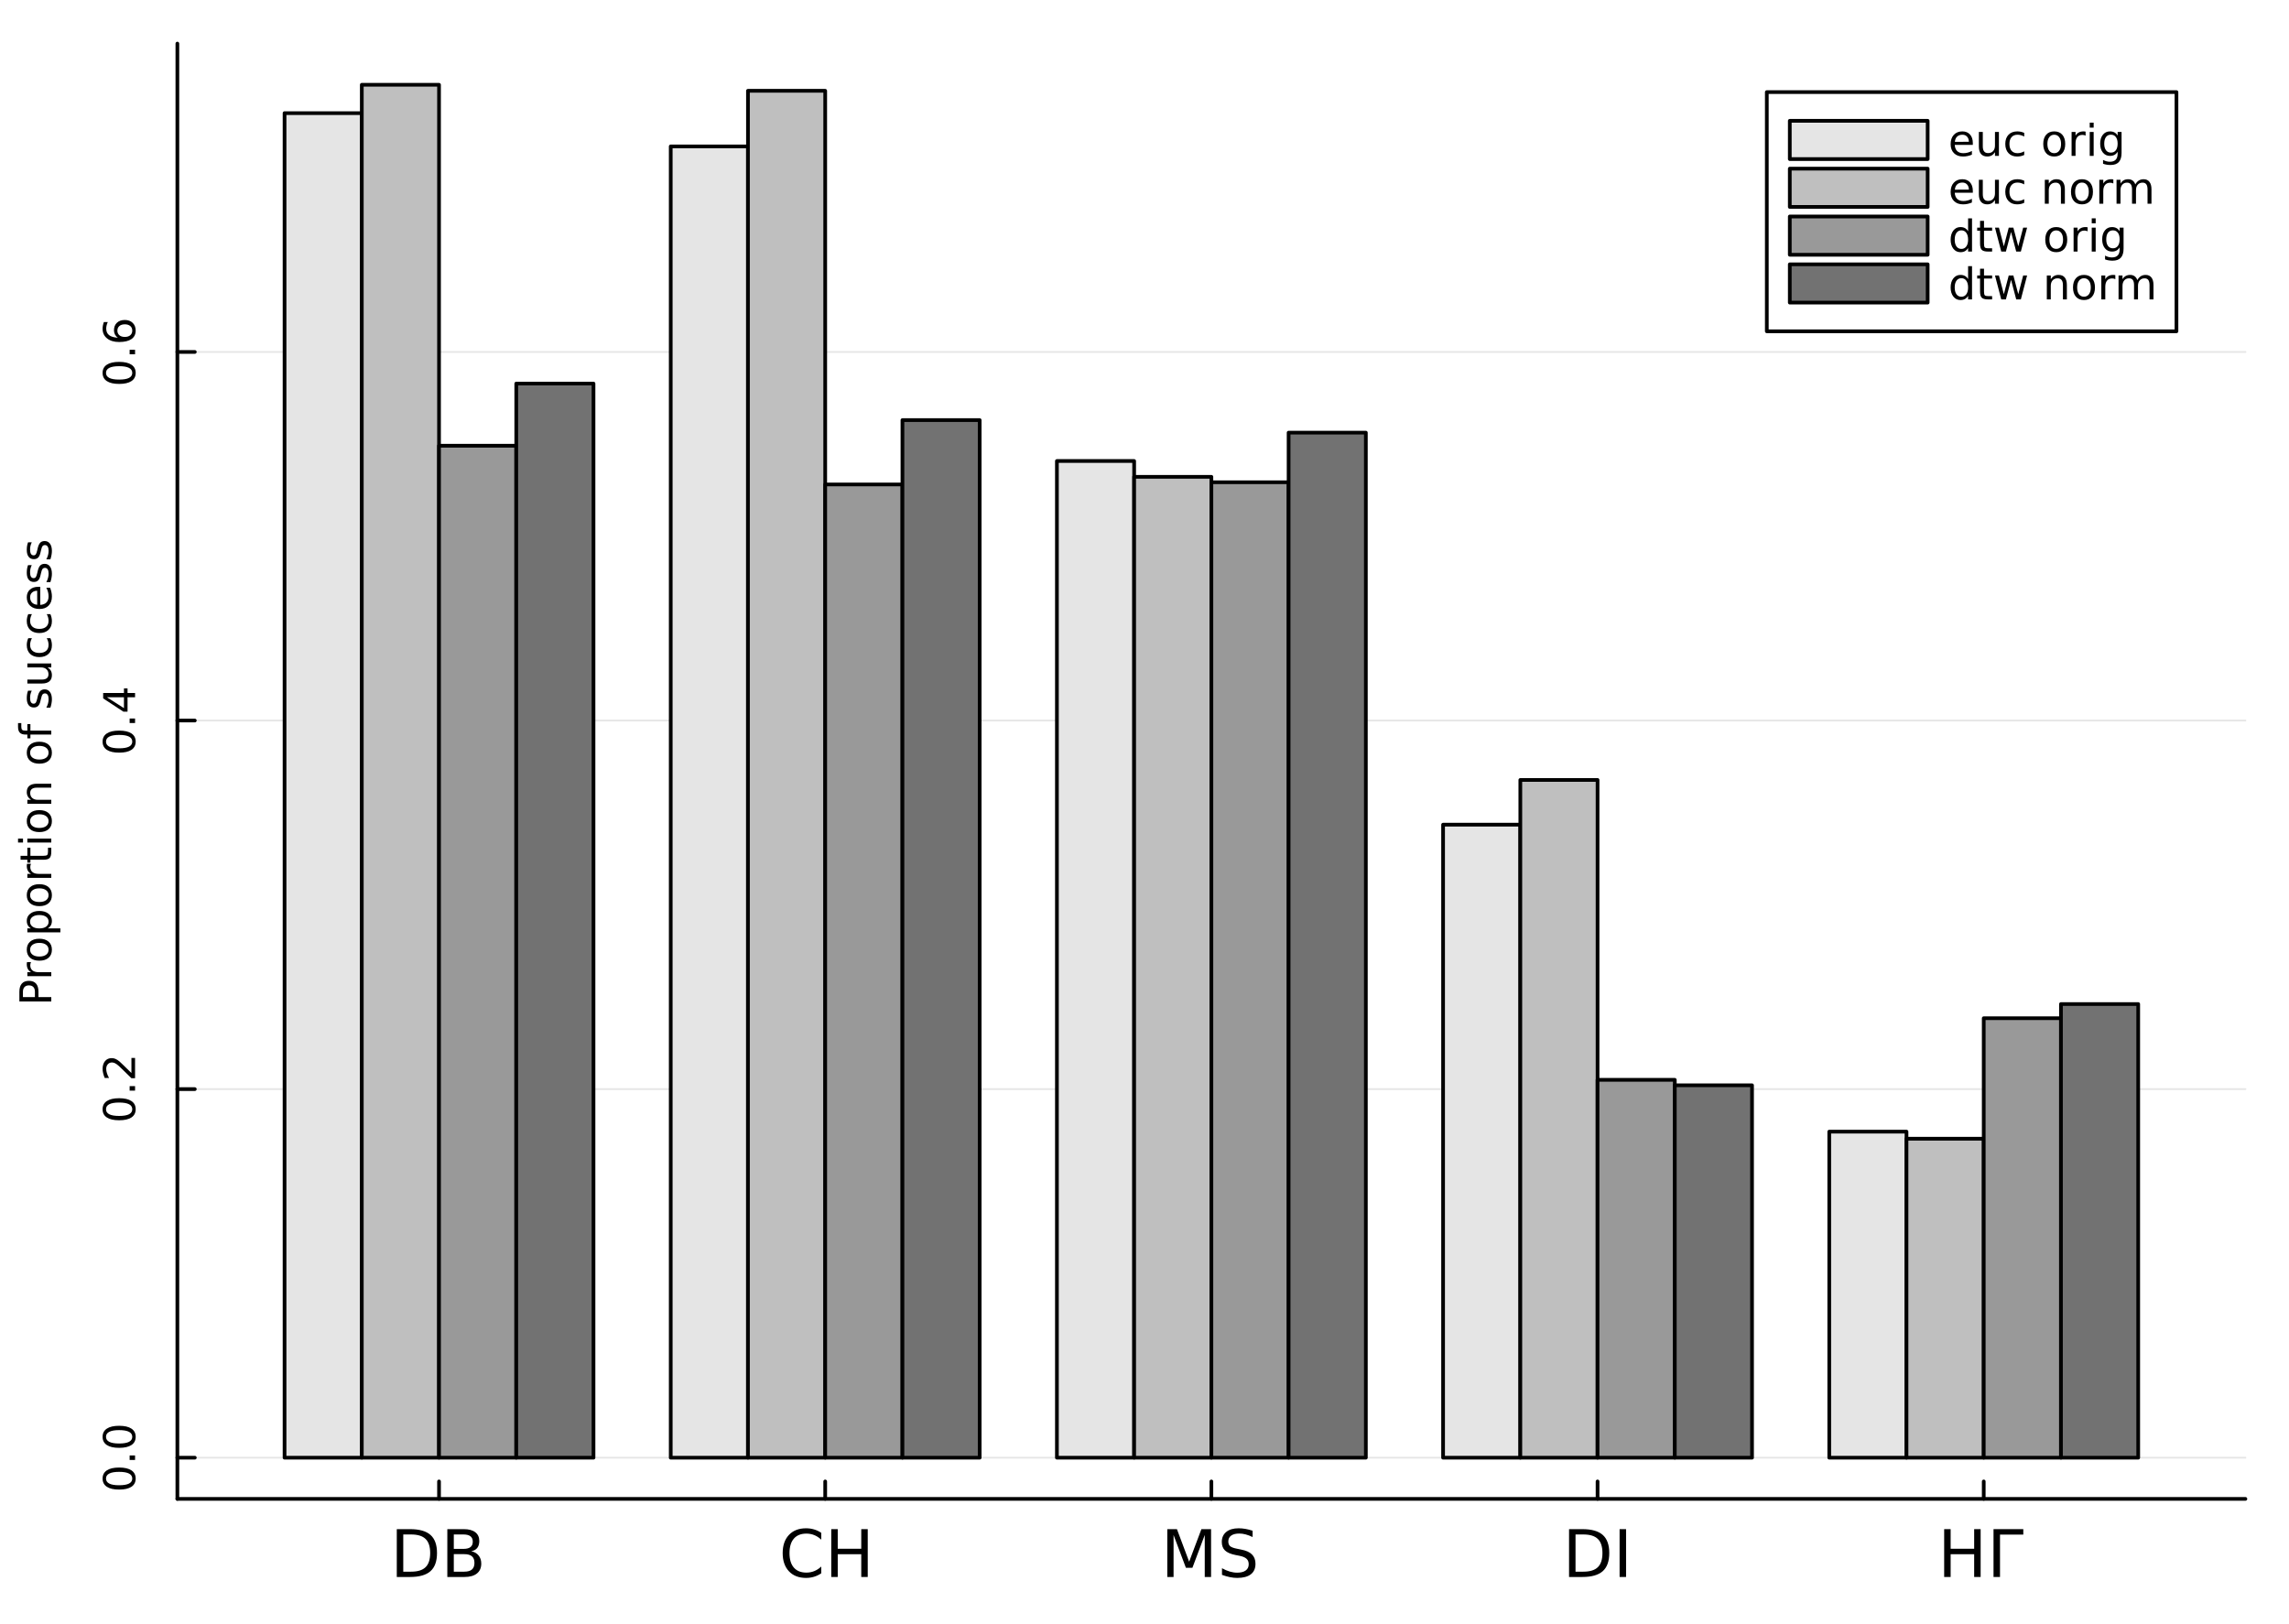 <?xml version="1.0" encoding="utf-8"?>
<svg xmlns="http://www.w3.org/2000/svg" xmlns:xlink="http://www.w3.org/1999/xlink" width="620" height="440" viewBox="0 0 2480 1760">
<rect x="0" y="0" width="2480" height="1760" fill="#333333" stroke="none"/>
<defs>
  <clipPath id="clip490">
    <rect x="0" y="0" width="2480" height="1760"/>
  </clipPath>
</defs>
<path clip-path="url(#clip490)" d="M0 1760 L2480 1760 L2480 0 L0 0  Z" fill="#ffffff" fill-rule="evenodd" fill-opacity="1"/>
<defs>
  <clipPath id="clip491">
    <rect x="496" y="0" width="1737" height="1737"/>
  </clipPath>
</defs>
<path clip-path="url(#clip490)" d="M192.17 1624.22 L2432.76 1624.22 L2432.76 47.244 L192.17 47.244  Z" fill="#ffffff" fill-rule="evenodd" fill-opacity="1"/>
<defs>
  <clipPath id="clip492">
    <rect x="192" y="47" width="2242" height="1578"/>
  </clipPath>
</defs>
<polyline clip-path="url(#clip490)" style="stroke:#000000; stroke-linecap:round; stroke-linejoin:round; stroke-width:4; stroke-opacity:1; fill:none" points="192.17,1624.22 2432.76,1624.22 "/>
<polyline clip-path="url(#clip490)" style="stroke:#000000; stroke-linecap:round; stroke-linejoin:round; stroke-width:4; stroke-opacity:1; fill:none" points="475.661,1624.22 475.661,1605.33 "/>
<polyline clip-path="url(#clip490)" style="stroke:#000000; stroke-linecap:round; stroke-linejoin:round; stroke-width:4; stroke-opacity:1; fill:none" points="894.062,1624.22 894.062,1605.33 "/>
<polyline clip-path="url(#clip490)" style="stroke:#000000; stroke-linecap:round; stroke-linejoin:round; stroke-width:4; stroke-opacity:1; fill:none" points="1312.46,1624.22 1312.46,1605.33 "/>
<polyline clip-path="url(#clip490)" style="stroke:#000000; stroke-linecap:round; stroke-linejoin:round; stroke-width:4; stroke-opacity:1; fill:none" points="1730.86,1624.22 1730.86,1605.33 "/>
<polyline clip-path="url(#clip490)" style="stroke:#000000; stroke-linecap:round; stroke-linejoin:round; stroke-width:4; stroke-opacity:1; fill:none" points="2149.26,1624.22 2149.26,1605.33 "/>
<path clip-path="url(#clip490)" d="M436.912 1662.79 L436.912 1703.1 L445.384 1703.1 Q456.113 1703.1 461.078 1698.24 Q466.078 1693.38 466.078 1682.89 Q466.078 1672.47 461.078 1667.65 Q456.113 1662.79 445.384 1662.79 L436.912 1662.79 M429.898 1657.02 L444.307 1657.02 Q459.377 1657.02 466.425 1663.31 Q473.474 1669.56 473.474 1682.89 Q473.474 1696.29 466.391 1702.58 Q459.307 1708.86 444.307 1708.86 L429.898 1708.86 L429.898 1657.02 Z" fill="#000000" fill-rule="nonzero" fill-opacity="1" /><path clip-path="url(#clip490)" d="M491.668 1684.11 L491.668 1703.1 L502.918 1703.1 Q508.578 1703.1 511.286 1700.77 Q514.029 1698.41 514.029 1693.59 Q514.029 1688.72 511.286 1686.43 Q508.578 1684.11 502.918 1684.11 L491.668 1684.11 M491.668 1662.79 L491.668 1678.41 L502.05 1678.41 Q507.189 1678.41 509.689 1676.5 Q512.224 1674.56 512.224 1670.6 Q512.224 1666.68 509.689 1664.73 Q507.189 1662.79 502.05 1662.79 L491.668 1662.79 M484.654 1657.02 L502.571 1657.02 Q510.592 1657.02 514.932 1660.36 Q519.272 1663.69 519.272 1669.84 Q519.272 1674.59 517.05 1677.41 Q514.828 1680.22 510.522 1680.91 Q515.696 1682.02 518.543 1685.56 Q521.425 1689.07 521.425 1694.35 Q521.425 1701.29 516.703 1705.08 Q511.981 1708.86 503.265 1708.86 L484.654 1708.86 L484.654 1657.02 Z" fill="#000000" fill-rule="nonzero" fill-opacity="1" /><path clip-path="url(#clip490)" d="M889.791 1661.02 L889.791 1668.41 Q886.25 1665.11 882.222 1663.48 Q878.229 1661.85 873.715 1661.85 Q864.826 1661.85 860.104 1667.3 Q855.382 1672.72 855.382 1683 Q855.382 1693.24 860.104 1698.69 Q864.826 1704.11 873.715 1704.11 Q878.229 1704.11 882.222 1702.47 Q886.25 1700.84 889.791 1697.54 L889.791 1704.87 Q886.111 1707.37 881.979 1708.62 Q877.882 1709.87 873.298 1709.87 Q861.528 1709.87 854.757 1702.68 Q847.986 1695.46 847.986 1683 Q847.986 1670.5 854.757 1663.31 Q861.528 1656.09 873.298 1656.09 Q877.951 1656.09 882.048 1657.34 Q886.18 1658.55 889.791 1661.02 Z" fill="#000000" fill-rule="nonzero" fill-opacity="1" /><path clip-path="url(#clip490)" d="M900.625 1657.02 L907.638 1657.02 L907.638 1678.27 L933.124 1678.27 L933.124 1657.02 L940.138 1657.02 L940.138 1708.86 L933.124 1708.86 L933.124 1684.18 L907.638 1684.18 L907.638 1708.86 L900.625 1708.86 L900.625 1657.02 Z" fill="#000000" fill-rule="nonzero" fill-opacity="1" /><path clip-path="url(#clip490)" d="M1264.69 1657.02 L1275.14 1657.02 L1288.37 1692.3 L1301.66 1657.02 L1312.12 1657.02 L1312.12 1708.86 L1305.28 1708.86 L1305.28 1663.34 L1291.91 1698.9 L1284.86 1698.9 L1271.49 1663.34 L1271.49 1708.86 L1264.69 1708.86 L1264.69 1657.02 Z" fill="#000000" fill-rule="nonzero" fill-opacity="1" /><path clip-path="url(#clip490)" d="M1357.12 1658.72 L1357.12 1665.56 Q1353.12 1663.66 1349.58 1662.72 Q1346.04 1661.78 1342.74 1661.78 Q1337.01 1661.78 1333.89 1664 Q1330.8 1666.22 1330.8 1670.32 Q1330.8 1673.76 1332.84 1675.53 Q1334.93 1677.27 1340.69 1678.34 L1344.93 1679.21 Q1352.78 1680.7 1356.49 1684.49 Q1360.24 1688.24 1360.24 1694.56 Q1360.24 1702.09 1355.17 1705.98 Q1350.14 1709.87 1340.38 1709.87 Q1336.7 1709.87 1332.53 1709.04 Q1328.4 1708.2 1323.96 1706.57 L1323.96 1699.35 Q1328.23 1701.75 1332.32 1702.96 Q1336.42 1704.18 1340.38 1704.18 Q1346.39 1704.18 1349.65 1701.81 Q1352.91 1699.45 1352.91 1695.08 Q1352.91 1691.26 1350.55 1689.11 Q1348.23 1686.95 1342.88 1685.88 L1338.61 1685.04 Q1330.76 1683.48 1327.25 1680.15 Q1323.75 1676.81 1323.75 1670.88 Q1323.75 1664 1328.57 1660.04 Q1333.43 1656.09 1341.94 1656.09 Q1345.59 1656.09 1349.37 1656.75 Q1353.16 1657.41 1357.12 1658.72 Z" fill="#000000" fill-rule="nonzero" fill-opacity="1" /><path clip-path="url(#clip490)" d="M1706.99 1662.79 L1706.99 1703.1 L1715.46 1703.1 Q1726.19 1703.1 1731.16 1698.24 Q1736.16 1693.38 1736.16 1682.89 Q1736.16 1672.47 1731.16 1667.65 Q1726.19 1662.79 1715.46 1662.79 L1706.99 1662.79 M1699.98 1657.02 L1714.39 1657.02 Q1729.46 1657.02 1736.51 1663.31 Q1743.55 1669.56 1743.55 1682.89 Q1743.55 1696.29 1736.47 1702.58 Q1729.39 1708.86 1714.39 1708.86 L1699.98 1708.86 L1699.98 1657.02 Z" fill="#000000" fill-rule="nonzero" fill-opacity="1" /><path clip-path="url(#clip490)" d="M1754.73 1657.02 L1761.75 1657.02 L1761.75 1708.86 L1754.73 1708.86 L1754.73 1657.02 Z" fill="#000000" fill-rule="nonzero" fill-opacity="1" /><path clip-path="url(#clip490)" d="M2106.4 1657.02 L2113.41 1657.02 L2113.41 1678.27 L2138.9 1678.27 L2138.9 1657.02 L2145.91 1657.02 L2145.91 1708.86 L2138.9 1708.86 L2138.9 1684.18 L2113.41 1684.18 L2113.41 1708.86 L2106.4 1708.86 L2106.4 1657.02 Z" fill="#000000" fill-rule="nonzero" fill-opacity="1" /><path clip-path="url(#clip490)" d="M2159.87 1708.86 L2159.87 1657.02 L2192.13 1657.02 L2192.13 1662.93 L2166.89 1662.93 L2166.89 1708.86 L2159.87 1708.86 Z" fill="#000000" fill-rule="nonzero" fill-opacity="1" /><polyline clip-path="url(#clip492)" style="stroke:#000000; stroke-linecap:round; stroke-linejoin:round; stroke-width:2; stroke-opacity:0.1; fill:none" points="192.17,1579.59 2432.76,1579.59 "/>
<polyline clip-path="url(#clip492)" style="stroke:#000000; stroke-linecap:round; stroke-linejoin:round; stroke-width:2; stroke-opacity:0.1; fill:none" points="192.17,1180.19 2432.76,1180.19 "/>
<polyline clip-path="url(#clip492)" style="stroke:#000000; stroke-linecap:round; stroke-linejoin:round; stroke-width:2; stroke-opacity:0.1; fill:none" points="192.17,780.786 2432.76,780.786 "/>
<polyline clip-path="url(#clip492)" style="stroke:#000000; stroke-linecap:round; stroke-linejoin:round; stroke-width:2; stroke-opacity:0.1; fill:none" points="192.17,381.384 2432.76,381.384 "/>
<polyline clip-path="url(#clip490)" style="stroke:#000000; stroke-linecap:round; stroke-linejoin:round; stroke-width:4; stroke-opacity:1; fill:none" points="192.17,1624.22 192.17,47.244 "/>
<polyline clip-path="url(#clip490)" style="stroke:#000000; stroke-linecap:round; stroke-linejoin:round; stroke-width:4; stroke-opacity:1; fill:none" points="192.17,1579.59 211.067,1579.59 "/>
<polyline clip-path="url(#clip490)" style="stroke:#000000; stroke-linecap:round; stroke-linejoin:round; stroke-width:4; stroke-opacity:1; fill:none" points="192.17,1180.19 211.067,1180.19 "/>
<polyline clip-path="url(#clip490)" style="stroke:#000000; stroke-linecap:round; stroke-linejoin:round; stroke-width:4; stroke-opacity:1; fill:none" points="192.17,780.786 211.067,780.786 "/>
<polyline clip-path="url(#clip490)" style="stroke:#000000; stroke-linecap:round; stroke-linejoin:round; stroke-width:4; stroke-opacity:1; fill:none" points="192.17,381.384 211.067,381.384 "/>
<path clip-path="url(#clip490)" d="M114.849 1602.21 Q114.849 1605.82 118.413 1607.65 Q121.955 1609.45 129.085 1609.45 Q136.191 1609.45 139.756 1607.65 Q143.297 1605.82 143.297 1602.21 Q143.297 1598.57 139.756 1596.77 Q136.191 1594.94 129.085 1594.94 Q121.955 1594.94 118.413 1596.77 Q114.849 1598.57 114.849 1602.21 M111.145 1602.21 Q111.145 1596.4 115.751 1593.34 Q120.335 1590.26 129.085 1590.26 Q137.811 1590.26 142.418 1593.34 Q147.001 1596.4 147.001 1602.21 Q147.001 1608.02 142.418 1611.1 Q137.811 1614.15 129.085 1614.15 Q120.335 1614.15 115.751 1611.1 Q111.145 1608.02 111.145 1602.21 Z" fill="#000000" fill-rule="nonzero" fill-opacity="1" /><path clip-path="url(#clip490)" d="M140.45 1582.05 L140.45 1577.16 L146.33 1577.16 L146.33 1582.05 L140.45 1582.05 Z" fill="#000000" fill-rule="nonzero" fill-opacity="1" /><path clip-path="url(#clip490)" d="M114.849 1556.98 Q114.849 1560.59 118.413 1562.42 Q121.955 1564.22 129.085 1564.22 Q136.191 1564.22 139.756 1562.42 Q143.297 1560.59 143.297 1556.98 Q143.297 1553.34 139.756 1551.54 Q136.191 1549.71 129.085 1549.71 Q121.955 1549.71 118.413 1551.54 Q114.849 1553.34 114.849 1556.98 M111.145 1556.98 Q111.145 1551.17 115.751 1548.11 Q120.335 1545.03 129.085 1545.03 Q137.811 1545.03 142.418 1548.11 Q147.001 1551.17 147.001 1556.98 Q147.001 1562.79 142.418 1565.87 Q137.811 1568.92 129.085 1568.92 Q120.335 1568.92 115.751 1565.87 Q111.145 1562.79 111.145 1556.98 Z" fill="#000000" fill-rule="nonzero" fill-opacity="1" /><path clip-path="url(#clip490)" d="M114.849 1202.01 Q114.849 1205.62 118.413 1207.45 Q121.955 1209.25 129.085 1209.25 Q136.191 1209.25 139.756 1207.45 Q143.297 1205.62 143.297 1202.01 Q143.297 1198.37 139.756 1196.57 Q136.191 1194.74 129.085 1194.74 Q121.955 1194.74 118.413 1196.57 Q114.849 1198.37 114.849 1202.01 M111.145 1202.01 Q111.145 1196.2 115.751 1193.14 Q120.335 1190.06 129.085 1190.06 Q137.811 1190.06 142.418 1193.14 Q147.001 1196.2 147.001 1202.01 Q147.001 1207.82 142.418 1210.89 Q137.811 1213.95 129.085 1213.95 Q120.335 1213.95 115.751 1210.89 Q111.145 1207.82 111.145 1202.01 Z" fill="#000000" fill-rule="nonzero" fill-opacity="1" /><path clip-path="url(#clip490)" d="M140.45 1181.84 L140.45 1176.96 L146.33 1176.96 L146.33 1181.84 L140.45 1181.84 Z" fill="#000000" fill-rule="nonzero" fill-opacity="1" /><path clip-path="url(#clip490)" d="M142.395 1162.75 L142.395 1146.43 L146.33 1146.43 L146.33 1168.37 L142.395 1168.37 Q139.64 1165.71 135.01 1161.13 Q130.358 1156.52 129.015 1155.34 Q126.492 1153.09 124.756 1152.21 Q122.997 1151.31 121.307 1151.31 Q118.552 1151.31 116.816 1153.26 Q115.08 1155.18 115.08 1158.28 Q115.08 1160.48 115.844 1162.93 Q116.608 1165.36 118.159 1168.14 L113.436 1168.14 Q112.302 1165.32 111.724 1162.86 Q111.145 1160.41 111.145 1158.37 Q111.145 1153 113.83 1149.81 Q116.515 1146.61 121.006 1146.61 Q123.136 1146.61 125.057 1147.42 Q126.955 1148.21 129.548 1150.32 Q130.219 1150.9 133.436 1154 Q136.631 1157.1 142.395 1162.75 Z" fill="#000000" fill-rule="nonzero" fill-opacity="1" /><path clip-path="url(#clip490)" d="M114.849 803.645 Q114.849 807.256 118.413 809.085 Q121.955 810.89 129.085 810.89 Q136.191 810.89 139.756 809.085 Q143.297 807.256 143.297 803.645 Q143.297 800.011 139.756 798.205 Q136.191 796.376 129.085 796.376 Q121.955 796.376 118.413 798.205 Q114.849 800.011 114.849 803.645 M111.145 803.645 Q111.145 797.835 115.751 794.779 Q120.335 791.701 129.085 791.701 Q137.811 791.701 142.418 794.779 Q147.001 797.835 147.001 803.645 Q147.001 809.455 142.418 812.534 Q137.811 815.589 129.085 815.589 Q120.335 815.589 115.751 812.534 Q111.145 809.455 111.145 803.645 Z" fill="#000000" fill-rule="nonzero" fill-opacity="1" /><path clip-path="url(#clip490)" d="M140.45 783.483 L140.45 778.599 L146.33 778.599 L146.33 783.483 L140.45 783.483 Z" fill="#000000" fill-rule="nonzero" fill-opacity="1" /><path clip-path="url(#clip490)" d="M115.844 755.567 L134.293 767.372 L134.293 755.567 L115.844 755.567 M111.77 756.793 L111.77 750.914 L134.293 750.914 L134.293 745.983 L138.182 745.983 L138.182 750.914 L146.33 750.914 L146.33 755.567 L138.182 755.567 L138.182 771.168 L133.668 771.168 L111.77 756.793 Z" fill="#000000" fill-rule="nonzero" fill-opacity="1" /><path clip-path="url(#clip490)" d="M114.849 404.08 Q114.849 407.691 118.413 409.52 Q121.955 411.325 129.085 411.325 Q136.191 411.325 139.756 409.52 Q143.297 407.691 143.297 404.08 Q143.297 400.446 139.756 398.64 Q136.191 396.812 129.085 396.812 Q121.955 396.812 118.413 398.64 Q114.849 400.446 114.849 404.08 M111.145 404.08 Q111.145 398.27 115.751 395.214 Q120.335 392.136 129.085 392.136 Q137.811 392.136 142.418 395.214 Q147.001 398.27 147.001 404.08 Q147.001 409.89 142.418 412.969 Q137.811 416.025 129.085 416.025 Q120.335 416.025 115.751 412.969 Q111.145 409.89 111.145 404.08 Z" fill="#000000" fill-rule="nonzero" fill-opacity="1" /><path clip-path="url(#clip490)" d="M140.45 383.918 L140.45 379.034 L146.33 379.034 L146.33 383.918 L140.45 383.918 Z" fill="#000000" fill-rule="nonzero" fill-opacity="1" /><path clip-path="url(#clip490)" d="M127.186 358.27 Q127.186 361.418 129.339 363.27 Q131.492 365.099 135.242 365.099 Q138.969 365.099 141.145 363.27 Q143.297 361.418 143.297 358.27 Q143.297 355.122 141.145 353.293 Q138.969 351.442 135.242 351.442 Q131.492 351.442 129.339 353.293 Q127.186 355.122 127.186 358.27 M112.534 348.988 L116.793 348.988 Q115.96 350.747 115.52 352.553 Q115.08 354.335 115.08 356.094 Q115.08 360.724 118.205 363.178 Q121.33 365.608 127.649 365.955 Q125.636 364.59 124.571 362.529 Q123.483 360.469 123.483 357.992 Q123.483 352.784 126.654 349.775 Q129.802 346.742 135.242 346.742 Q140.566 346.742 143.784 349.891 Q147.001 353.039 147.001 358.27 Q147.001 364.266 142.418 367.437 Q137.811 370.608 129.085 370.608 Q120.89 370.608 116.029 366.719 Q111.145 362.83 111.145 356.279 Q111.145 354.52 111.492 352.738 Q111.839 350.932 112.534 348.988 Z" fill="#000000" fill-rule="nonzero" fill-opacity="1" /><path clip-path="url(#clip490)" d="M24.844 1080.51 L37.83 1080.51 L37.83 1074.63 Q37.83 1071.37 36.141 1069.59 Q34.451 1067.8 31.326 1067.8 Q28.224 1067.8 26.534 1069.59 Q24.844 1071.37 24.844 1074.63 L24.844 1080.51 M21.002 1085.19 L21.002 1074.63 Q21.002 1068.82 23.641 1065.86 Q26.256 1062.87 31.326 1062.87 Q36.442 1062.87 39.057 1065.86 Q41.673 1068.82 41.673 1074.63 L41.673 1080.51 L55.562 1080.51 L55.562 1085.19 L21.002 1085.19 Z" fill="#000000" fill-rule="nonzero" fill-opacity="1" /><path clip-path="url(#clip490)" d="M33.617 1042.6 Q33.201 1043.31 33.016 1044.17 Q32.807 1045 32.807 1046.02 Q32.807 1049.63 35.168 1051.58 Q37.506 1053.5 41.904 1053.5 L55.562 1053.5 L55.562 1057.78 L29.636 1057.78 L29.636 1053.5 L33.664 1053.5 Q31.303 1052.16 30.169 1050 Q29.011 1047.85 29.011 1044.77 Q29.011 1044.33 29.081 1043.8 Q29.127 1043.27 29.242 1042.62 L33.617 1042.6 Z" fill="#000000" fill-rule="nonzero" fill-opacity="1" /><path clip-path="url(#clip490)" d="M32.622 1029.12 Q32.622 1032.55 35.307 1034.54 Q37.969 1036.53 42.622 1036.53 Q47.275 1036.53 49.96 1034.56 Q52.622 1032.57 52.622 1029.12 Q52.622 1025.72 49.937 1023.73 Q47.252 1021.74 42.622 1021.74 Q38.016 1021.74 35.331 1023.73 Q32.622 1025.72 32.622 1029.12 M29.011 1029.12 Q29.011 1023.57 32.622 1020.4 Q36.233 1017.23 42.622 1017.23 Q48.988 1017.23 52.622 1020.4 Q56.233 1023.57 56.233 1029.12 Q56.233 1034.7 52.622 1037.87 Q48.988 1041.02 42.622 1041.02 Q36.233 1041.02 32.622 1037.87 Q29.011 1034.7 29.011 1029.12 Z" fill="#000000" fill-rule="nonzero" fill-opacity="1" /><path clip-path="url(#clip490)" d="M51.673 1006.05 L65.423 1006.05 L65.423 1010.33 L29.636 1010.33 L29.636 1006.05 L33.571 1006.05 Q31.256 1004.7 30.145 1002.67 Q29.011 1000.61 29.011 997.758 Q29.011 993.036 32.761 990.096 Q36.511 987.133 42.622 987.133 Q48.733 987.133 52.483 990.096 Q56.233 993.036 56.233 997.758 Q56.233 1000.61 55.122 1002.67 Q53.988 1004.7 51.673 1006.05 M42.622 991.555 Q37.923 991.555 35.261 993.499 Q32.576 995.42 32.576 998.8 Q32.576 1002.18 35.261 1004.12 Q37.923 1006.05 42.622 1006.05 Q47.321 1006.05 50.006 1004.12 Q52.668 1002.18 52.668 998.8 Q52.668 995.42 50.006 993.499 Q47.321 991.555 42.622 991.555 Z" fill="#000000" fill-rule="nonzero" fill-opacity="1" /><path clip-path="url(#clip490)" d="M32.622 970.027 Q32.622 973.453 35.307 975.444 Q37.969 977.434 42.622 977.434 Q47.275 977.434 49.96 975.467 Q52.622 973.476 52.622 970.027 Q52.622 966.624 49.937 964.633 Q47.252 962.643 42.622 962.643 Q38.016 962.643 35.331 964.633 Q32.622 966.624 32.622 970.027 M29.011 970.027 Q29.011 964.471 32.622 961.3 Q36.233 958.129 42.622 958.129 Q48.988 958.129 52.622 961.3 Q56.233 964.471 56.233 970.027 Q56.233 975.606 52.622 978.777 Q48.988 981.925 42.622 981.925 Q36.233 981.925 32.622 978.777 Q29.011 975.606 29.011 970.027 Z" fill="#000000" fill-rule="nonzero" fill-opacity="1" /><path clip-path="url(#clip490)" d="M33.617 936.046 Q33.201 936.763 33.016 937.62 Q32.807 938.453 32.807 939.472 Q32.807 943.083 35.168 945.027 Q37.506 946.948 41.904 946.948 L55.562 946.948 L55.562 951.231 L29.636 951.231 L29.636 946.948 L33.664 946.948 Q31.303 945.606 30.169 943.453 Q29.011 941.3 29.011 938.222 Q29.011 937.782 29.081 937.249 Q29.127 936.717 29.242 936.069 L33.617 936.046 Z" fill="#000000" fill-rule="nonzero" fill-opacity="1" /><path clip-path="url(#clip490)" d="M22.275 927.365 L29.636 927.365 L29.636 918.592 L32.946 918.592 L32.946 927.365 L47.02 927.365 Q50.191 927.365 51.094 926.509 Q51.997 925.629 51.997 922.967 L51.997 918.592 L55.562 918.592 L55.562 922.967 Q55.562 927.898 53.733 929.773 Q51.881 931.648 47.02 931.648 L32.946 931.648 L32.946 934.773 L29.636 934.773 L29.636 931.648 L22.275 931.648 L22.275 927.365 Z" fill="#000000" fill-rule="nonzero" fill-opacity="1" /><path clip-path="url(#clip490)" d="M29.636 912.99 L29.636 908.731 L55.562 908.731 L55.562 912.99 L29.636 912.99 M19.544 912.99 L19.544 908.731 L24.937 908.731 L24.937 912.99 L19.544 912.99 Z" fill="#000000" fill-rule="nonzero" fill-opacity="1" /><path clip-path="url(#clip490)" d="M32.622 889.773 Q32.622 893.199 35.307 895.189 Q37.969 897.18 42.622 897.18 Q47.275 897.18 49.96 895.213 Q52.622 893.222 52.622 889.773 Q52.622 886.37 49.937 884.379 Q47.252 882.389 42.622 882.389 Q38.016 882.389 35.331 884.379 Q32.622 886.37 32.622 889.773 M29.011 889.773 Q29.011 884.217 32.622 881.046 Q36.233 877.875 42.622 877.875 Q48.988 877.875 52.622 881.046 Q56.233 884.217 56.233 889.773 Q56.233 895.351 52.622 898.523 Q48.988 901.671 42.622 901.671 Q36.233 901.671 32.622 898.523 Q29.011 895.351 29.011 889.773 Z" fill="#000000" fill-rule="nonzero" fill-opacity="1" /><path clip-path="url(#clip490)" d="M39.914 849.264 L55.562 849.264 L55.562 853.523 L40.053 853.523 Q36.372 853.523 34.543 854.958 Q32.715 856.393 32.715 859.264 Q32.715 862.713 34.914 864.703 Q37.113 866.694 40.909 866.694 L55.562 866.694 L55.562 870.977 L29.636 870.977 L29.636 866.694 L33.664 866.694 Q31.326 865.166 30.169 863.106 Q29.011 861.023 29.011 858.315 Q29.011 853.847 31.789 851.555 Q34.543 849.264 39.914 849.264 Z" fill="#000000" fill-rule="nonzero" fill-opacity="1" /><path clip-path="url(#clip490)" d="M32.622 815.653 Q32.622 819.079 35.307 821.069 Q37.969 823.06 42.622 823.06 Q47.275 823.06 49.96 821.093 Q52.622 819.102 52.622 815.653 Q52.622 812.25 49.937 810.259 Q47.252 808.269 42.622 808.269 Q38.016 808.269 35.331 810.259 Q32.622 812.25 32.622 815.653 M29.011 815.653 Q29.011 810.097 32.622 806.926 Q36.233 803.755 42.622 803.755 Q48.988 803.755 52.622 806.926 Q56.233 810.097 56.233 815.653 Q56.233 821.231 52.622 824.403 Q48.988 827.551 42.622 827.551 Q36.233 827.551 32.622 824.403 Q29.011 821.231 29.011 815.653 Z" fill="#000000" fill-rule="nonzero" fill-opacity="1" /><path clip-path="url(#clip490)" d="M19.544 783.57 L23.085 783.57 L23.085 787.644 Q23.085 789.935 24.011 790.838 Q24.937 791.718 27.344 791.718 L29.636 791.718 L29.636 784.704 L32.946 784.704 L32.946 791.718 L55.562 791.718 L55.562 796 L32.946 796 L32.946 800.074 L29.636 800.074 L29.636 796 L27.831 796 Q23.502 796 21.534 793.986 Q19.544 791.972 19.544 787.597 L19.544 783.57 Z" fill="#000000" fill-rule="nonzero" fill-opacity="1" /><path clip-path="url(#clip490)" d="M30.4 748.408 L34.428 748.408 Q33.502 750.213 33.039 752.158 Q32.576 754.102 32.576 756.186 Q32.576 759.357 33.548 760.954 Q34.52 762.528 36.465 762.528 Q37.946 762.528 38.803 761.394 Q39.636 760.26 40.4 756.834 L40.724 755.375 Q41.696 750.838 43.479 748.94 Q45.238 747.019 48.409 747.019 Q52.02 747.019 54.127 749.889 Q56.233 752.736 56.233 757.736 Q56.233 759.82 55.816 762.088 Q55.423 764.334 54.613 766.834 L50.215 766.834 Q51.441 764.473 52.066 762.181 Q52.668 759.889 52.668 757.644 Q52.668 754.635 51.65 753.014 Q50.608 751.394 48.733 751.394 Q46.997 751.394 46.071 752.574 Q45.145 753.732 44.289 757.69 L43.941 759.172 Q43.108 763.13 41.395 764.889 Q39.659 766.648 36.65 766.648 Q32.992 766.648 31.002 764.056 Q29.011 761.463 29.011 756.695 Q29.011 754.334 29.358 752.25 Q29.706 750.167 30.4 748.408 Z" fill="#000000" fill-rule="nonzero" fill-opacity="1" /><path clip-path="url(#clip490)" d="M45.33 740.676 L29.636 740.676 L29.636 736.417 L45.168 736.417 Q48.849 736.417 50.701 734.982 Q52.529 733.547 52.529 730.676 Q52.529 727.227 50.33 725.237 Q48.131 723.223 44.335 723.223 L29.636 723.223 L29.636 718.964 L55.562 718.964 L55.562 723.223 L51.58 723.223 Q53.941 724.774 55.099 726.834 Q56.233 728.871 56.233 731.579 Q56.233 736.047 53.455 738.362 Q50.678 740.676 45.33 740.676 M29.011 729.959 L29.011 729.959 Z" fill="#000000" fill-rule="nonzero" fill-opacity="1" /><path clip-path="url(#clip490)" d="M30.631 691.533 L34.613 691.533 Q33.617 693.339 33.131 695.167 Q32.622 696.973 32.622 698.825 Q32.622 702.968 35.261 705.26 Q37.877 707.552 42.622 707.552 Q47.367 707.552 50.006 705.26 Q52.622 702.968 52.622 698.825 Q52.622 696.973 52.136 695.167 Q51.627 693.339 50.631 691.533 L54.566 691.533 Q55.4 693.316 55.816 695.237 Q56.233 697.135 56.233 699.288 Q56.233 705.144 52.553 708.593 Q48.872 712.042 42.622 712.042 Q36.279 712.042 32.645 708.57 Q29.011 705.075 29.011 699.01 Q29.011 697.042 29.428 695.167 Q29.821 693.292 30.631 691.533 Z" fill="#000000" fill-rule="nonzero" fill-opacity="1" /><path clip-path="url(#clip490)" d="M30.631 665.468 L34.613 665.468 Q33.617 667.274 33.131 669.103 Q32.622 670.908 32.622 672.76 Q32.622 676.904 35.261 679.195 Q37.877 681.487 42.622 681.487 Q47.367 681.487 50.006 679.195 Q52.622 676.904 52.622 672.76 Q52.622 670.908 52.136 669.103 Q51.627 667.274 50.631 665.468 L54.566 665.468 Q55.4 667.251 55.816 669.172 Q56.233 671.07 56.233 673.223 Q56.233 679.079 52.553 682.529 Q48.872 685.978 42.622 685.978 Q36.279 685.978 32.645 682.505 Q29.011 679.01 29.011 672.945 Q29.011 670.978 29.428 669.103 Q29.821 667.228 30.631 665.468 Z" fill="#000000" fill-rule="nonzero" fill-opacity="1" /><path clip-path="url(#clip490)" d="M41.534 635.885 L43.617 635.885 L43.617 655.468 Q48.016 655.191 50.33 652.83 Q52.622 650.445 52.622 646.209 Q52.622 643.756 52.02 641.464 Q51.418 639.149 50.215 636.881 L54.242 636.881 Q55.215 639.172 55.724 641.58 Q56.233 643.987 56.233 646.464 Q56.233 652.668 52.622 656.302 Q49.011 659.913 42.854 659.913 Q36.488 659.913 32.761 656.487 Q29.011 653.038 29.011 647.205 Q29.011 641.973 32.391 638.941 Q35.747 635.885 41.534 635.885 M40.284 640.144 Q36.789 640.191 34.706 642.112 Q32.622 644.01 32.622 647.158 Q32.622 650.723 34.636 652.876 Q36.65 655.006 40.307 655.33 L40.284 640.144 Z" fill="#000000" fill-rule="nonzero" fill-opacity="1" /><path clip-path="url(#clip490)" d="M30.4 612.367 L34.428 612.367 Q33.502 614.172 33.039 616.117 Q32.576 618.061 32.576 620.145 Q32.576 623.316 33.548 624.913 Q34.52 626.487 36.465 626.487 Q37.946 626.487 38.803 625.353 Q39.636 624.219 40.4 620.793 L40.724 619.334 Q41.696 614.797 43.479 612.899 Q45.238 610.978 48.409 610.978 Q52.02 610.978 54.127 613.848 Q56.233 616.696 56.233 621.696 Q56.233 623.779 55.816 626.047 Q55.423 628.293 54.613 630.793 L50.215 630.793 Q51.441 628.432 52.066 626.14 Q52.668 623.848 52.668 621.603 Q52.668 618.594 51.65 616.973 Q50.608 615.353 48.733 615.353 Q46.997 615.353 46.071 616.534 Q45.145 617.691 44.289 621.649 L43.941 623.131 Q43.108 627.089 41.395 628.848 Q39.659 630.608 36.65 630.608 Q32.992 630.608 31.002 628.015 Q29.011 625.422 29.011 620.654 Q29.011 618.293 29.358 616.209 Q29.706 614.126 30.4 612.367 Z" fill="#000000" fill-rule="nonzero" fill-opacity="1" /><path clip-path="url(#clip490)" d="M30.4 587.668 L34.428 587.668 Q33.502 589.473 33.039 591.418 Q32.576 593.362 32.576 595.446 Q32.576 598.617 33.548 600.214 Q34.52 601.788 36.465 601.788 Q37.946 601.788 38.803 600.654 Q39.636 599.52 40.4 596.094 L40.724 594.635 Q41.696 590.098 43.479 588.2 Q45.238 586.279 48.409 586.279 Q52.02 586.279 54.127 589.149 Q56.233 591.997 56.233 596.997 Q56.233 599.08 55.816 601.348 Q55.423 603.594 54.613 606.094 L50.215 606.094 Q51.441 603.733 52.066 601.441 Q52.668 599.149 52.668 596.904 Q52.668 593.895 51.65 592.274 Q50.608 590.654 48.733 590.654 Q46.997 590.654 46.071 591.835 Q45.145 592.992 44.289 596.95 L43.941 598.432 Q43.108 602.39 41.395 604.149 Q39.659 605.909 36.65 605.909 Q32.992 605.909 31.002 603.316 Q29.011 600.723 29.011 595.955 Q29.011 593.594 29.358 591.51 Q29.706 589.427 30.4 587.668 Z" fill="#000000" fill-rule="nonzero" fill-opacity="1" /><path clip-path="url(#clip492)" d="M308.301 122.599 L308.301 1579.59 L391.981 1579.59 L391.981 122.599 L308.301 122.599 L308.301 122.599  Z" fill="#e5e5e5" fill-rule="evenodd" fill-opacity="1"/>
<polyline clip-path="url(#clip492)" style="stroke:#000000; stroke-linecap:round; stroke-linejoin:round; stroke-width:4; stroke-opacity:1; fill:none" points="308.301,122.599 308.301,1579.59 391.981,1579.59 391.981,122.599 308.301,122.599 "/>
<path clip-path="url(#clip492)" d="M726.702 158.64 L726.702 1579.59 L810.382 1579.59 L810.382 158.64 L726.702 158.64 L726.702 158.64  Z" fill="#e5e5e5" fill-rule="evenodd" fill-opacity="1"/>
<polyline clip-path="url(#clip492)" style="stroke:#000000; stroke-linecap:round; stroke-linejoin:round; stroke-width:4; stroke-opacity:1; fill:none" points="726.702,158.64 726.702,1579.59 810.382,1579.59 810.382,158.64 726.702,158.64 "/>
<path clip-path="url(#clip492)" d="M1145.1 499.55 L1145.1 1579.59 L1228.78 1579.59 L1228.78 499.55 L1145.1 499.55 L1145.1 499.55  Z" fill="#e5e5e5" fill-rule="evenodd" fill-opacity="1"/>
<polyline clip-path="url(#clip492)" style="stroke:#000000; stroke-linecap:round; stroke-linejoin:round; stroke-width:4; stroke-opacity:1; fill:none" points="1145.1,499.55 1145.1,1579.59 1228.78,1579.59 1228.78,499.55 1145.1,499.55 "/>
<path clip-path="url(#clip492)" d="M1563.5 893.635 L1563.5 1579.59 L1647.18 1579.59 L1647.18 893.635 L1563.5 893.635 L1563.5 893.635  Z" fill="#e5e5e5" fill-rule="evenodd" fill-opacity="1"/>
<polyline clip-path="url(#clip492)" style="stroke:#000000; stroke-linecap:round; stroke-linejoin:round; stroke-width:4; stroke-opacity:1; fill:none" points="1563.5,893.635 1563.5,1579.59 1647.18,1579.59 1647.18,893.635 1563.5,893.635 "/>
<path clip-path="url(#clip492)" d="M1981.9 1226.27 L1981.9 1579.59 L2065.58 1579.59 L2065.58 1226.27 L1981.9 1226.27 L1981.9 1226.27  Z" fill="#e5e5e5" fill-rule="evenodd" fill-opacity="1"/>
<polyline clip-path="url(#clip492)" style="stroke:#000000; stroke-linecap:round; stroke-linejoin:round; stroke-width:4; stroke-opacity:1; fill:none" points="1981.9,1226.27 1981.9,1579.59 2065.58,1579.59 2065.58,1226.27 1981.9,1226.27 "/>
<circle clip-path="url(#clip492)" style="fill:#e5e5e5; stroke:none; fill-opacity:0" cx="350.141" cy="122.599" r="2"/>
<circle clip-path="url(#clip492)" style="fill:#e5e5e5; stroke:none; fill-opacity:0" cx="768.542" cy="158.64" r="2"/>
<circle clip-path="url(#clip492)" style="fill:#e5e5e5; stroke:none; fill-opacity:0" cx="1186.94" cy="499.55" r="2"/>
<circle clip-path="url(#clip492)" style="fill:#e5e5e5; stroke:none; fill-opacity:0" cx="1605.34" cy="893.635" r="2"/>
<circle clip-path="url(#clip492)" style="fill:#e5e5e5; stroke:none; fill-opacity:0" cx="2023.74" cy="1226.27" r="2"/>
<path clip-path="url(#clip492)" d="M391.981 91.876 L391.981 1579.59 L475.661 1579.59 L475.661 91.876 L391.981 91.876 L391.981 91.876  Z" fill="#bfbfbf" fill-rule="evenodd" fill-opacity="1"/>
<polyline clip-path="url(#clip492)" style="stroke:#000000; stroke-linecap:round; stroke-linejoin:round; stroke-width:4; stroke-opacity:1; fill:none" points="391.981,91.876 391.981,1579.59 475.661,1579.59 475.661,91.876 391.981,91.876 "/>
<path clip-path="url(#clip492)" d="M810.382 98.375 L810.382 1579.59 L894.062 1579.59 L894.062 98.375 L810.382 98.375 L810.382 98.375  Z" fill="#bfbfbf" fill-rule="evenodd" fill-opacity="1"/>
<polyline clip-path="url(#clip492)" style="stroke:#000000; stroke-linecap:round; stroke-linejoin:round; stroke-width:4; stroke-opacity:1; fill:none" points="810.382,98.375 810.382,1579.59 894.062,1579.59 894.062,98.375 810.382,98.375 "/>
<path clip-path="url(#clip492)" d="M1228.78 516.684 L1228.78 1579.59 L1312.46 1579.59 L1312.46 516.684 L1228.78 516.684 L1228.78 516.684  Z" fill="#bfbfbf" fill-rule="evenodd" fill-opacity="1"/>
<polyline clip-path="url(#clip492)" style="stroke:#000000; stroke-linecap:round; stroke-linejoin:round; stroke-width:4; stroke-opacity:1; fill:none" points="1228.78,516.684 1228.78,1579.59 1312.46,1579.59 1312.46,516.684 1228.78,516.684 "/>
<path clip-path="url(#clip492)" d="M1647.18 845.187 L1647.18 1579.59 L1730.86 1579.59 L1730.86 845.187 L1647.18 845.187 L1647.18 845.187  Z" fill="#bfbfbf" fill-rule="evenodd" fill-opacity="1"/>
<polyline clip-path="url(#clip492)" style="stroke:#000000; stroke-linecap:round; stroke-linejoin:round; stroke-width:4; stroke-opacity:1; fill:none" points="1647.18,845.187 1647.18,1579.59 1730.86,1579.59 1730.86,845.187 1647.18,845.187 "/>
<path clip-path="url(#clip492)" d="M2065.58 1233.95 L2065.58 1579.59 L2149.26 1579.59 L2149.26 1233.95 L2065.58 1233.95 L2065.58 1233.95  Z" fill="#bfbfbf" fill-rule="evenodd" fill-opacity="1"/>
<polyline clip-path="url(#clip492)" style="stroke:#000000; stroke-linecap:round; stroke-linejoin:round; stroke-width:4; stroke-opacity:1; fill:none" points="2065.58,1233.95 2065.58,1579.59 2149.26,1579.59 2149.26,1233.95 2065.58,1233.95 "/>
<circle clip-path="url(#clip492)" style="fill:#bfbfbf; stroke:none; fill-opacity:0" cx="433.821" cy="91.876" r="2"/>
<circle clip-path="url(#clip492)" style="fill:#bfbfbf; stroke:none; fill-opacity:0" cx="852.222" cy="98.375" r="2"/>
<circle clip-path="url(#clip492)" style="fill:#bfbfbf; stroke:none; fill-opacity:0" cx="1270.62" cy="516.684" r="2"/>
<circle clip-path="url(#clip492)" style="fill:#bfbfbf; stroke:none; fill-opacity:0" cx="1689.02" cy="845.187" r="2"/>
<circle clip-path="url(#clip492)" style="fill:#bfbfbf; stroke:none; fill-opacity:0" cx="2107.42" cy="1233.95" r="2"/>
<path clip-path="url(#clip492)" d="M475.661 483.007 L475.661 1579.59 L559.342 1579.59 L559.342 483.007 L475.661 483.007 L475.661 483.007  Z" fill="#999999" fill-rule="evenodd" fill-opacity="1"/>
<polyline clip-path="url(#clip492)" style="stroke:#000000; stroke-linecap:round; stroke-linejoin:round; stroke-width:4; stroke-opacity:1; fill:none" points="475.661,483.007 475.661,1579.59 559.342,1579.59 559.342,483.007 475.661,483.007 "/>
<path clip-path="url(#clip492)" d="M894.062 524.956 L894.062 1579.59 L977.742 1579.59 L977.742 524.956 L894.062 524.956 L894.062 524.956  Z" fill="#999999" fill-rule="evenodd" fill-opacity="1"/>
<polyline clip-path="url(#clip492)" style="stroke:#000000; stroke-linecap:round; stroke-linejoin:round; stroke-width:4; stroke-opacity:1; fill:none" points="894.062,524.956 894.062,1579.59 977.742,1579.59 977.742,524.956 894.062,524.956 "/>
<path clip-path="url(#clip492)" d="M1312.46 522.592 L1312.46 1579.59 L1396.14 1579.59 L1396.14 522.592 L1312.46 522.592 L1312.46 522.592  Z" fill="#999999" fill-rule="evenodd" fill-opacity="1"/>
<polyline clip-path="url(#clip492)" style="stroke:#000000; stroke-linecap:round; stroke-linejoin:round; stroke-width:4; stroke-opacity:1; fill:none" points="1312.46,522.592 1312.46,1579.59 1396.14,1579.59 1396.14,522.592 1312.46,522.592 "/>
<path clip-path="url(#clip492)" d="M1730.86 1170.14 L1730.86 1579.59 L1814.54 1579.59 L1814.54 1170.14 L1730.86 1170.14 L1730.86 1170.14  Z" fill="#999999" fill-rule="evenodd" fill-opacity="1"/>
<polyline clip-path="url(#clip492)" style="stroke:#000000; stroke-linecap:round; stroke-linejoin:round; stroke-width:4; stroke-opacity:1; fill:none" points="1730.86,1170.14 1730.86,1579.59 1814.54,1579.59 1814.54,1170.14 1730.86,1170.14 "/>
<path clip-path="url(#clip492)" d="M2149.26 1103.38 L2149.26 1579.59 L2232.94 1579.59 L2232.94 1103.38 L2149.26 1103.38 L2149.26 1103.38  Z" fill="#999999" fill-rule="evenodd" fill-opacity="1"/>
<polyline clip-path="url(#clip492)" style="stroke:#000000; stroke-linecap:round; stroke-linejoin:round; stroke-width:4; stroke-opacity:1; fill:none" points="2149.26,1103.38 2149.26,1579.59 2232.94,1579.59 2232.94,1103.38 2149.26,1103.38 "/>
<circle clip-path="url(#clip492)" style="fill:#999999; stroke:none; fill-opacity:0" cx="517.501" cy="483.007" r="2"/>
<circle clip-path="url(#clip492)" style="fill:#999999; stroke:none; fill-opacity:0" cx="935.902" cy="524.956" r="2"/>
<circle clip-path="url(#clip492)" style="fill:#999999; stroke:none; fill-opacity:0" cx="1354.3" cy="522.592" r="2"/>
<circle clip-path="url(#clip492)" style="fill:#999999; stroke:none; fill-opacity:0" cx="1772.7" cy="1170.14" r="2"/>
<circle clip-path="url(#clip492)" style="fill:#999999; stroke:none; fill-opacity:0" cx="2191.1" cy="1103.38" r="2"/>
<path clip-path="url(#clip492)" d="M559.342 415.652 L559.342 1579.59 L643.022 1579.59 L643.022 415.652 L559.342 415.652 L559.342 415.652  Z" fill="#727272" fill-rule="evenodd" fill-opacity="1"/>
<polyline clip-path="url(#clip492)" style="stroke:#000000; stroke-linecap:round; stroke-linejoin:round; stroke-width:4; stroke-opacity:1; fill:none" points="559.342,415.652 559.342,1579.59 643.022,1579.59 643.022,415.652 559.342,415.652 "/>
<path clip-path="url(#clip492)" d="M977.742 455.238 L977.742 1579.59 L1061.42 1579.59 L1061.42 455.238 L977.742 455.238 L977.742 455.238  Z" fill="#727272" fill-rule="evenodd" fill-opacity="1"/>
<polyline clip-path="url(#clip492)" style="stroke:#000000; stroke-linecap:round; stroke-linejoin:round; stroke-width:4; stroke-opacity:1; fill:none" points="977.742,455.238 977.742,1579.59 1061.42,1579.59 1061.42,455.238 977.742,455.238 "/>
<path clip-path="url(#clip492)" d="M1396.14 468.827 L1396.14 1579.59 L1479.82 1579.59 L1479.82 468.827 L1396.14 468.827 L1396.14 468.827  Z" fill="#727272" fill-rule="evenodd" fill-opacity="1"/>
<polyline clip-path="url(#clip492)" style="stroke:#000000; stroke-linecap:round; stroke-linejoin:round; stroke-width:4; stroke-opacity:1; fill:none" points="1396.14,468.827 1396.14,1579.59 1479.82,1579.59 1479.82,468.827 1396.14,468.827 "/>
<path clip-path="url(#clip492)" d="M1814.54 1176.05 L1814.54 1579.59 L1898.22 1579.59 L1898.22 1176.05 L1814.54 1176.05 L1814.54 1176.05  Z" fill="#727272" fill-rule="evenodd" fill-opacity="1"/>
<polyline clip-path="url(#clip492)" style="stroke:#000000; stroke-linecap:round; stroke-linejoin:round; stroke-width:4; stroke-opacity:1; fill:none" points="1814.54,1176.05 1814.54,1579.59 1898.22,1579.59 1898.22,1176.05 1814.54,1176.05 "/>
<path clip-path="url(#clip492)" d="M2232.94 1088.02 L2232.94 1579.59 L2316.62 1579.59 L2316.62 1088.02 L2232.94 1088.02 L2232.94 1088.02  Z" fill="#727272" fill-rule="evenodd" fill-opacity="1"/>
<polyline clip-path="url(#clip492)" style="stroke:#000000; stroke-linecap:round; stroke-linejoin:round; stroke-width:4; stroke-opacity:1; fill:none" points="2232.94,1088.02 2232.94,1579.59 2316.62,1579.59 2316.62,1088.02 2232.94,1088.02 "/>
<circle clip-path="url(#clip492)" style="fill:#727272; stroke:none; fill-opacity:0" cx="601.182" cy="415.652" r="2"/>
<circle clip-path="url(#clip492)" style="fill:#727272; stroke:none; fill-opacity:0" cx="1019.58" cy="455.238" r="2"/>
<circle clip-path="url(#clip492)" style="fill:#727272; stroke:none; fill-opacity:0" cx="1437.98" cy="468.827" r="2"/>
<circle clip-path="url(#clip492)" style="fill:#727272; stroke:none; fill-opacity:0" cx="1856.38" cy="1176.05" r="2"/>
<circle clip-path="url(#clip492)" style="fill:#727272; stroke:none; fill-opacity:0" cx="2274.78" cy="1088.02" r="2"/>
<path clip-path="url(#clip490)" d="M1914.24 359.01 L2358.07 359.01 L2358.07 99.81 L1914.24 99.81  Z" fill="#ffffff" fill-rule="evenodd" fill-opacity="1"/>
<polyline clip-path="url(#clip490)" style="stroke:#000000; stroke-linecap:round; stroke-linejoin:round; stroke-width:4; stroke-opacity:1; fill:none" points="1914.24,359.01 2358.07,359.01 2358.07,99.81 1914.24,99.81 1914.24,359.01 "/>
<path clip-path="url(#clip490)" d="M1939.14 172.386 L2088.51 172.386 L2088.51 130.914 L1939.14 130.914 L1939.14 172.386  Z" fill="#e5e5e5" fill-rule="evenodd" fill-opacity="1"/>
<polyline clip-path="url(#clip490)" style="stroke:#000000; stroke-linecap:round; stroke-linejoin:round; stroke-width:4; stroke-opacity:1; fill:none" points="1939.14,172.386 2088.51,172.386 2088.51,130.914 1939.14,130.914 1939.14,172.386 "/>
<path clip-path="url(#clip490)" d="M2137.43 154.902 L2137.43 156.986 L2117.85 156.986 Q2118.13 161.384 2120.49 163.699 Q2122.87 165.99 2127.11 165.99 Q2129.56 165.99 2131.86 165.388 Q2134.17 164.787 2136.44 163.583 L2136.44 167.611 Q2134.15 168.583 2131.74 169.092 Q2129.33 169.601 2126.86 169.601 Q2120.65 169.601 2117.02 165.99 Q2113.41 162.379 2113.41 156.222 Q2113.41 149.856 2116.83 146.129 Q2120.28 142.379 2126.12 142.379 Q2131.35 142.379 2134.38 145.759 Q2137.43 149.115 2137.43 154.902 M2133.18 153.652 Q2133.13 150.157 2131.21 148.074 Q2129.31 145.99 2126.16 145.99 Q2122.6 145.99 2120.44 148.004 Q2118.31 150.018 2117.99 153.676 L2133.18 153.652 Z" fill="#000000" fill-rule="nonzero" fill-opacity="1" /><path clip-path="url(#clip490)" d="M2143.99 158.699 L2143.99 143.004 L2148.24 143.004 L2148.24 158.537 Q2148.24 162.217 2149.68 164.069 Q2151.12 165.898 2153.99 165.898 Q2157.43 165.898 2159.43 163.699 Q2161.44 161.5 2161.44 157.703 L2161.44 143.004 L2165.7 143.004 L2165.7 168.93 L2161.44 168.93 L2161.44 164.949 Q2159.89 167.31 2157.83 168.467 Q2155.79 169.601 2153.08 169.601 Q2148.62 169.601 2146.3 166.824 Q2143.99 164.046 2143.99 158.699 M2154.7 142.379 L2154.7 142.379 Z" fill="#000000" fill-rule="nonzero" fill-opacity="1" /><path clip-path="url(#clip490)" d="M2193.13 144 L2193.13 147.981 Q2191.32 146.986 2189.49 146.5 Q2187.69 145.99 2185.84 145.99 Q2181.69 145.99 2179.4 148.629 Q2177.11 151.245 2177.11 155.99 Q2177.11 160.736 2179.4 163.375 Q2181.69 165.99 2185.84 165.99 Q2187.69 165.99 2189.49 165.504 Q2191.32 164.995 2193.13 164 L2193.13 167.935 Q2191.35 168.768 2189.43 169.185 Q2187.53 169.601 2185.37 169.601 Q2179.52 169.601 2176.07 165.921 Q2172.62 162.24 2172.62 155.99 Q2172.62 149.648 2176.09 146.014 Q2179.59 142.379 2185.65 142.379 Q2187.62 142.379 2189.49 142.796 Q2191.37 143.189 2193.13 144 Z" fill="#000000" fill-rule="nonzero" fill-opacity="1" /><path clip-path="url(#clip490)" d="M2225.65 145.99 Q2222.23 145.99 2220.24 148.676 Q2218.24 151.338 2218.24 155.99 Q2218.24 160.643 2220.21 163.328 Q2222.2 165.99 2225.65 165.99 Q2229.05 165.99 2231.05 163.305 Q2233.04 160.62 2233.04 155.99 Q2233.04 151.384 2231.05 148.699 Q2229.05 145.99 2225.65 145.99 M2225.65 142.379 Q2231.21 142.379 2234.38 145.99 Q2237.55 149.601 2237.55 155.99 Q2237.55 162.356 2234.38 165.99 Q2231.21 169.601 2225.65 169.601 Q2220.07 169.601 2216.9 165.99 Q2213.75 162.356 2213.75 155.99 Q2213.75 149.601 2216.9 145.99 Q2220.07 142.379 2225.65 142.379 Z" fill="#000000" fill-rule="nonzero" fill-opacity="1" /><path clip-path="url(#clip490)" d="M2259.63 146.986 Q2258.92 146.569 2258.06 146.384 Q2257.23 146.176 2256.21 146.176 Q2252.6 146.176 2250.65 148.537 Q2248.73 150.875 2248.73 155.273 L2248.73 168.93 L2244.45 168.93 L2244.45 143.004 L2248.73 143.004 L2248.73 147.032 Q2250.07 144.671 2252.23 143.537 Q2254.38 142.379 2257.46 142.379 Q2257.9 142.379 2258.43 142.449 Q2258.96 142.495 2259.61 142.611 L2259.63 146.986 Z" fill="#000000" fill-rule="nonzero" fill-opacity="1" /><path clip-path="url(#clip490)" d="M2264.1 143.004 L2268.36 143.004 L2268.36 168.93 L2264.1 168.93 L2264.1 143.004 M2264.1 132.912 L2268.36 132.912 L2268.36 138.305 L2264.1 138.305 L2264.1 132.912 Z" fill="#000000" fill-rule="nonzero" fill-opacity="1" /><path clip-path="url(#clip490)" d="M2294.33 155.666 Q2294.33 151.037 2292.41 148.49 Q2290.51 145.944 2287.06 145.944 Q2283.64 145.944 2281.72 148.49 Q2279.82 151.037 2279.82 155.666 Q2279.82 160.273 2281.72 162.819 Q2283.64 165.365 2287.06 165.365 Q2290.51 165.365 2292.41 162.819 Q2294.33 160.273 2294.33 155.666 M2298.59 165.712 Q2298.59 172.333 2295.65 175.55 Q2292.71 178.791 2286.65 178.791 Q2284.4 178.791 2282.41 178.444 Q2280.42 178.12 2278.54 177.425 L2278.54 173.282 Q2280.42 174.3 2282.25 174.787 Q2284.08 175.273 2285.98 175.273 Q2290.17 175.273 2292.25 173.074 Q2294.33 170.898 2294.33 166.476 L2294.33 164.37 Q2293.01 166.662 2290.95 167.796 Q2288.89 168.93 2286.02 168.93 Q2281.25 168.93 2278.34 165.296 Q2275.42 161.662 2275.42 155.666 Q2275.42 149.648 2278.34 146.014 Q2281.25 142.379 2286.02 142.379 Q2288.89 142.379 2290.95 143.514 Q2293.01 144.648 2294.33 146.939 L2294.33 143.004 L2298.59 143.004 L2298.59 165.712 Z" fill="#000000" fill-rule="nonzero" fill-opacity="1" /><path clip-path="url(#clip490)" d="M1939.14 224.226 L2088.51 224.226 L2088.51 182.754 L1939.14 182.754 L1939.14 224.226  Z" fill="#bfbfbf" fill-rule="evenodd" fill-opacity="1"/>
<polyline clip-path="url(#clip490)" style="stroke:#000000; stroke-linecap:round; stroke-linejoin:round; stroke-width:4; stroke-opacity:1; fill:none" points="1939.14,224.226 2088.51,224.226 2088.51,182.754 1939.14,182.754 1939.14,224.226 "/>
<path clip-path="url(#clip490)" d="M2137.43 206.742 L2137.43 208.826 L2117.85 208.826 Q2118.13 213.224 2120.49 215.539 Q2122.87 217.83 2127.11 217.83 Q2129.56 217.83 2131.86 217.228 Q2134.17 216.627 2136.44 215.423 L2136.44 219.451 Q2134.15 220.423 2131.74 220.932 Q2129.33 221.441 2126.86 221.441 Q2120.65 221.441 2117.02 217.83 Q2113.41 214.219 2113.41 208.062 Q2113.41 201.696 2116.83 197.969 Q2120.28 194.219 2126.12 194.219 Q2131.35 194.219 2134.38 197.599 Q2137.43 200.955 2137.43 206.742 M2133.18 205.492 Q2133.13 201.997 2131.21 199.914 Q2129.31 197.83 2126.16 197.83 Q2122.6 197.83 2120.44 199.844 Q2118.31 201.858 2117.99 205.516 L2133.18 205.492 Z" fill="#000000" fill-rule="nonzero" fill-opacity="1" /><path clip-path="url(#clip490)" d="M2143.99 210.539 L2143.99 194.844 L2148.24 194.844 L2148.24 210.377 Q2148.24 214.057 2149.68 215.909 Q2151.12 217.738 2153.99 217.738 Q2157.43 217.738 2159.43 215.539 Q2161.44 213.34 2161.44 209.543 L2161.44 194.844 L2165.7 194.844 L2165.7 220.77 L2161.44 220.77 L2161.44 216.789 Q2159.89 219.15 2157.83 220.307 Q2155.79 221.441 2153.08 221.441 Q2148.62 221.441 2146.3 218.664 Q2143.99 215.886 2143.99 210.539 M2154.7 194.219 L2154.7 194.219 Z" fill="#000000" fill-rule="nonzero" fill-opacity="1" /><path clip-path="url(#clip490)" d="M2193.13 195.84 L2193.13 199.821 Q2191.32 198.826 2189.49 198.34 Q2187.69 197.83 2185.84 197.83 Q2181.69 197.83 2179.4 200.469 Q2177.11 203.085 2177.11 207.83 Q2177.11 212.576 2179.4 215.215 Q2181.69 217.83 2185.84 217.83 Q2187.69 217.83 2189.49 217.344 Q2191.32 216.835 2193.13 215.84 L2193.13 219.775 Q2191.35 220.608 2189.43 221.025 Q2187.53 221.441 2185.37 221.441 Q2179.52 221.441 2176.07 217.761 Q2172.62 214.08 2172.62 207.83 Q2172.62 201.488 2176.09 197.854 Q2179.59 194.219 2185.65 194.219 Q2187.62 194.219 2189.49 194.636 Q2191.37 195.029 2193.13 195.84 Z" fill="#000000" fill-rule="nonzero" fill-opacity="1" /><path clip-path="url(#clip490)" d="M2237.16 205.122 L2237.16 220.77 L2232.9 220.77 L2232.9 205.261 Q2232.9 201.58 2231.46 199.752 Q2230.03 197.923 2227.16 197.923 Q2223.71 197.923 2221.72 200.122 Q2219.73 202.321 2219.73 206.117 L2219.73 220.77 L2215.44 220.77 L2215.44 194.844 L2219.73 194.844 L2219.73 198.872 Q2221.25 196.534 2223.31 195.377 Q2225.4 194.219 2228.11 194.219 Q2232.57 194.219 2234.86 196.997 Q2237.16 199.752 2237.16 205.122 Z" fill="#000000" fill-rule="nonzero" fill-opacity="1" /><path clip-path="url(#clip490)" d="M2255.7 197.83 Q2252.27 197.83 2250.28 200.516 Q2248.29 203.178 2248.29 207.83 Q2248.29 212.483 2250.26 215.168 Q2252.25 217.83 2255.7 217.83 Q2259.1 217.83 2261.09 215.145 Q2263.08 212.46 2263.08 207.83 Q2263.08 203.224 2261.09 200.539 Q2259.1 197.83 2255.7 197.83 M2255.7 194.219 Q2261.25 194.219 2264.42 197.83 Q2267.6 201.441 2267.6 207.83 Q2267.6 214.196 2264.42 217.83 Q2261.25 221.441 2255.7 221.441 Q2250.12 221.441 2246.95 217.83 Q2243.8 214.196 2243.8 207.83 Q2243.8 201.441 2246.95 197.83 Q2250.12 194.219 2255.7 194.219 Z" fill="#000000" fill-rule="nonzero" fill-opacity="1" /><path clip-path="url(#clip490)" d="M2289.68 198.826 Q2288.96 198.409 2288.11 198.224 Q2287.27 198.016 2286.25 198.016 Q2282.64 198.016 2280.7 200.377 Q2278.78 202.715 2278.78 207.113 L2278.78 220.77 L2274.49 220.77 L2274.49 194.844 L2278.78 194.844 L2278.78 198.872 Q2280.12 196.511 2282.27 195.377 Q2284.42 194.219 2287.5 194.219 Q2287.94 194.219 2288.48 194.289 Q2289.01 194.335 2289.66 194.451 L2289.68 198.826 Z" fill="#000000" fill-rule="nonzero" fill-opacity="1" /><path clip-path="url(#clip490)" d="M2313.5 199.821 Q2315.1 196.951 2317.32 195.585 Q2319.54 194.219 2322.55 194.219 Q2326.6 194.219 2328.8 197.066 Q2331 199.891 2331 205.122 L2331 220.77 L2326.72 220.77 L2326.72 205.261 Q2326.72 201.534 2325.4 199.729 Q2324.08 197.923 2321.37 197.923 Q2318.06 197.923 2316.14 200.122 Q2314.22 202.321 2314.22 206.117 L2314.22 220.77 L2309.93 220.77 L2309.93 205.261 Q2309.93 201.511 2308.61 199.729 Q2307.29 197.923 2304.54 197.923 Q2301.28 197.923 2299.36 200.145 Q2297.43 202.344 2297.43 206.117 L2297.43 220.77 L2293.15 220.77 L2293.15 194.844 L2297.43 194.844 L2297.43 198.872 Q2298.89 196.488 2300.93 195.354 Q2302.97 194.219 2305.77 194.219 Q2308.59 194.219 2310.56 195.654 Q2312.55 197.09 2313.5 199.821 Z" fill="#000000" fill-rule="nonzero" fill-opacity="1" /><path clip-path="url(#clip490)" d="M1939.14 276.066 L2088.51 276.066 L2088.51 234.594 L1939.14 234.594 L1939.14 276.066  Z" fill="#999999" fill-rule="evenodd" fill-opacity="1"/>
<polyline clip-path="url(#clip490)" style="stroke:#000000; stroke-linecap:round; stroke-linejoin:round; stroke-width:4; stroke-opacity:1; fill:none" points="1939.14,276.066 2088.51,276.066 2088.51,234.594 1939.14,234.594 1939.14,276.066 "/>
<path clip-path="url(#clip490)" d="M2132.32 250.619 L2132.32 236.592 L2136.58 236.592 L2136.58 272.61 L2132.32 272.61 L2132.32 268.721 Q2130.98 271.036 2128.92 272.17 Q2126.88 273.281 2124.01 273.281 Q2119.31 273.281 2116.35 269.531 Q2113.41 265.781 2113.41 259.67 Q2113.41 253.559 2116.35 249.809 Q2119.31 246.059 2124.01 246.059 Q2126.88 246.059 2128.92 247.194 Q2130.98 248.305 2132.32 250.619 M2117.81 259.67 Q2117.81 264.369 2119.73 267.055 Q2121.67 269.717 2125.05 269.717 Q2128.43 269.717 2130.37 267.055 Q2132.32 264.369 2132.32 259.67 Q2132.32 254.971 2130.37 252.309 Q2128.43 249.624 2125.05 249.624 Q2121.67 249.624 2119.73 252.309 Q2117.81 254.971 2117.81 259.67 Z" fill="#000000" fill-rule="nonzero" fill-opacity="1" /><path clip-path="url(#clip490)" d="M2149.56 239.323 L2149.56 246.684 L2158.34 246.684 L2158.34 249.994 L2149.56 249.994 L2149.56 264.068 Q2149.56 267.24 2150.42 268.143 Q2151.3 269.045 2153.96 269.045 L2158.34 269.045 L2158.34 272.61 L2153.96 272.61 Q2149.03 272.61 2147.16 270.781 Q2145.28 268.93 2145.28 264.068 L2145.28 249.994 L2142.16 249.994 L2142.16 246.684 L2145.28 246.684 L2145.28 239.323 L2149.56 239.323 Z" fill="#000000" fill-rule="nonzero" fill-opacity="1" /><path clip-path="url(#clip490)" d="M2161.46 246.684 L2165.72 246.684 L2171.05 266.916 L2176.35 246.684 L2181.37 246.684 L2186.69 266.916 L2191.99 246.684 L2196.25 246.684 L2189.47 272.61 L2184.45 272.61 L2178.87 251.36 L2173.27 272.61 L2168.24 272.61 L2161.46 246.684 Z" fill="#000000" fill-rule="nonzero" fill-opacity="1" /><path clip-path="url(#clip490)" d="M2227.83 249.67 Q2224.4 249.67 2222.41 252.356 Q2220.42 255.018 2220.42 259.67 Q2220.42 264.323 2222.39 267.008 Q2224.38 269.67 2227.83 269.67 Q2231.23 269.67 2233.22 266.985 Q2235.21 264.3 2235.21 259.67 Q2235.21 255.064 2233.22 252.379 Q2231.23 249.67 2227.83 249.67 M2227.83 246.059 Q2233.38 246.059 2236.55 249.67 Q2239.73 253.281 2239.73 259.67 Q2239.73 266.036 2236.55 269.67 Q2233.38 273.281 2227.83 273.281 Q2222.25 273.281 2219.08 269.67 Q2215.93 266.036 2215.93 259.67 Q2215.93 253.281 2219.08 249.67 Q2222.25 246.059 2227.83 246.059 Z" fill="#000000" fill-rule="nonzero" fill-opacity="1" /><path clip-path="url(#clip490)" d="M2261.81 250.666 Q2261.09 250.249 2260.23 250.064 Q2259.4 249.856 2258.38 249.856 Q2254.77 249.856 2252.83 252.217 Q2250.91 254.555 2250.91 258.953 L2250.91 272.61 L2246.62 272.61 L2246.62 246.684 L2250.91 246.684 L2250.91 250.712 Q2252.25 248.351 2254.4 247.217 Q2256.55 246.059 2259.63 246.059 Q2260.07 246.059 2260.61 246.129 Q2261.14 246.175 2261.79 246.291 L2261.81 250.666 Z" fill="#000000" fill-rule="nonzero" fill-opacity="1" /><path clip-path="url(#clip490)" d="M2266.28 246.684 L2270.54 246.684 L2270.54 272.61 L2266.28 272.61 L2266.28 246.684 M2266.28 236.592 L2270.54 236.592 L2270.54 241.985 L2266.28 241.985 L2266.28 236.592 Z" fill="#000000" fill-rule="nonzero" fill-opacity="1" /><path clip-path="url(#clip490)" d="M2296.51 259.346 Q2296.51 254.717 2294.59 252.17 Q2292.69 249.624 2289.24 249.624 Q2285.81 249.624 2283.89 252.17 Q2281.99 254.717 2281.99 259.346 Q2281.99 263.953 2283.89 266.499 Q2285.81 269.045 2289.24 269.045 Q2292.69 269.045 2294.59 266.499 Q2296.51 263.953 2296.51 259.346 M2300.77 269.392 Q2300.77 276.013 2297.83 279.23 Q2294.89 282.471 2288.82 282.471 Q2286.58 282.471 2284.59 282.124 Q2282.6 281.8 2280.72 281.105 L2280.72 276.962 Q2282.6 277.98 2284.42 278.467 Q2286.25 278.953 2288.15 278.953 Q2292.34 278.953 2294.42 276.754 Q2296.51 274.578 2296.51 270.156 L2296.51 268.05 Q2295.19 270.342 2293.13 271.476 Q2291.07 272.61 2288.2 272.61 Q2283.43 272.61 2280.51 268.976 Q2277.6 265.342 2277.6 259.346 Q2277.6 253.328 2280.51 249.694 Q2283.43 246.059 2288.2 246.059 Q2291.07 246.059 2293.13 247.194 Q2295.19 248.328 2296.51 250.619 L2296.51 246.684 L2300.77 246.684 L2300.77 269.392 Z" fill="#000000" fill-rule="nonzero" fill-opacity="1" /><path clip-path="url(#clip490)" d="M1939.14 327.906 L2088.51 327.906 L2088.51 286.434 L1939.14 286.434 L1939.14 327.906  Z" fill="#727272" fill-rule="evenodd" fill-opacity="1"/>
<polyline clip-path="url(#clip490)" style="stroke:#000000; stroke-linecap:round; stroke-linejoin:round; stroke-width:4; stroke-opacity:1; fill:none" points="1939.14,327.906 2088.51,327.906 2088.51,286.434 1939.14,286.434 1939.14,327.906 "/>
<path clip-path="url(#clip490)" d="M2132.32 302.459 L2132.32 288.432 L2136.58 288.432 L2136.58 324.45 L2132.32 324.45 L2132.32 320.561 Q2130.98 322.876 2128.92 324.01 Q2126.88 325.121 2124.01 325.121 Q2119.31 325.121 2116.35 321.371 Q2113.41 317.621 2113.41 311.51 Q2113.41 305.399 2116.35 301.649 Q2119.31 297.899 2124.01 297.899 Q2126.88 297.899 2128.92 299.034 Q2130.98 300.145 2132.32 302.459 M2117.81 311.51 Q2117.81 316.209 2119.73 318.895 Q2121.67 321.557 2125.05 321.557 Q2128.43 321.557 2130.37 318.895 Q2132.32 316.209 2132.32 311.51 Q2132.32 306.811 2130.37 304.149 Q2128.43 301.464 2125.05 301.464 Q2121.67 301.464 2119.73 304.149 Q2117.81 306.811 2117.81 311.51 Z" fill="#000000" fill-rule="nonzero" fill-opacity="1" /><path clip-path="url(#clip490)" d="M2149.56 291.163 L2149.56 298.524 L2158.34 298.524 L2158.34 301.834 L2149.56 301.834 L2149.56 315.908 Q2149.56 319.08 2150.42 319.983 Q2151.3 320.885 2153.96 320.885 L2158.34 320.885 L2158.34 324.45 L2153.96 324.45 Q2149.03 324.45 2147.16 322.621 Q2145.28 320.77 2145.28 315.908 L2145.28 301.834 L2142.16 301.834 L2142.16 298.524 L2145.28 298.524 L2145.28 291.163 L2149.56 291.163 Z" fill="#000000" fill-rule="nonzero" fill-opacity="1" /><path clip-path="url(#clip490)" d="M2161.46 298.524 L2165.72 298.524 L2171.05 318.756 L2176.35 298.524 L2181.37 298.524 L2186.69 318.756 L2191.99 298.524 L2196.25 298.524 L2189.47 324.45 L2184.45 324.45 L2178.87 303.2 L2173.27 324.45 L2168.24 324.45 L2161.46 298.524 Z" fill="#000000" fill-rule="nonzero" fill-opacity="1" /><path clip-path="url(#clip490)" d="M2239.33 308.802 L2239.33 324.45 L2235.07 324.45 L2235.07 308.941 Q2235.07 305.26 2233.64 303.432 Q2232.2 301.603 2229.33 301.603 Q2225.88 301.603 2223.89 303.802 Q2221.9 306.001 2221.9 309.797 L2221.9 324.45 L2217.62 324.45 L2217.62 298.524 L2221.9 298.524 L2221.9 302.552 Q2223.43 300.214 2225.49 299.057 Q2227.57 297.899 2230.28 297.899 Q2234.75 297.899 2237.04 300.677 Q2239.33 303.432 2239.33 308.802 Z" fill="#000000" fill-rule="nonzero" fill-opacity="1" /><path clip-path="url(#clip490)" d="M2257.87 301.51 Q2254.45 301.51 2252.46 304.196 Q2250.47 306.858 2250.47 311.51 Q2250.47 316.163 2252.43 318.848 Q2254.42 321.51 2257.87 321.51 Q2261.28 321.51 2263.27 318.825 Q2265.26 316.14 2265.26 311.51 Q2265.26 306.904 2263.27 304.219 Q2261.28 301.51 2257.87 301.51 M2257.87 297.899 Q2263.43 297.899 2266.6 301.51 Q2269.77 305.121 2269.77 311.51 Q2269.77 317.876 2266.6 321.51 Q2263.43 325.121 2257.87 325.121 Q2252.3 325.121 2249.12 321.51 Q2245.98 317.876 2245.98 311.51 Q2245.98 305.121 2249.12 301.51 Q2252.3 297.899 2257.87 297.899 Z" fill="#000000" fill-rule="nonzero" fill-opacity="1" /><path clip-path="url(#clip490)" d="M2291.86 302.506 Q2291.14 302.089 2290.28 301.904 Q2289.45 301.696 2288.43 301.696 Q2284.82 301.696 2282.87 304.057 Q2280.95 306.395 2280.95 310.793 L2280.95 324.45 L2276.67 324.45 L2276.67 298.524 L2280.95 298.524 L2280.95 302.552 Q2282.29 300.191 2284.45 299.057 Q2286.6 297.899 2289.68 297.899 Q2290.12 297.899 2290.65 297.969 Q2291.18 298.015 2291.83 298.131 L2291.86 302.506 Z" fill="#000000" fill-rule="nonzero" fill-opacity="1" /><path clip-path="url(#clip490)" d="M2315.67 303.501 Q2317.27 300.631 2319.49 299.265 Q2321.72 297.899 2324.73 297.899 Q2328.78 297.899 2330.98 300.746 Q2333.17 303.571 2333.17 308.802 L2333.17 324.45 L2328.89 324.45 L2328.89 308.941 Q2328.89 305.214 2327.57 303.409 Q2326.25 301.603 2323.54 301.603 Q2320.23 301.603 2318.31 303.802 Q2316.39 306.001 2316.39 309.797 L2316.39 324.45 L2312.11 324.45 L2312.11 308.941 Q2312.11 305.191 2310.79 303.409 Q2309.47 301.603 2306.72 301.603 Q2303.45 301.603 2301.53 303.825 Q2299.61 306.024 2299.61 309.797 L2299.61 324.45 L2295.33 324.45 L2295.33 298.524 L2299.61 298.524 L2299.61 302.552 Q2301.07 300.168 2303.11 299.034 Q2305.14 297.899 2307.94 297.899 Q2310.77 297.899 2312.73 299.334 Q2314.73 300.77 2315.67 303.501 Z" fill="#000000" fill-rule="nonzero" fill-opacity="1" /></svg>
